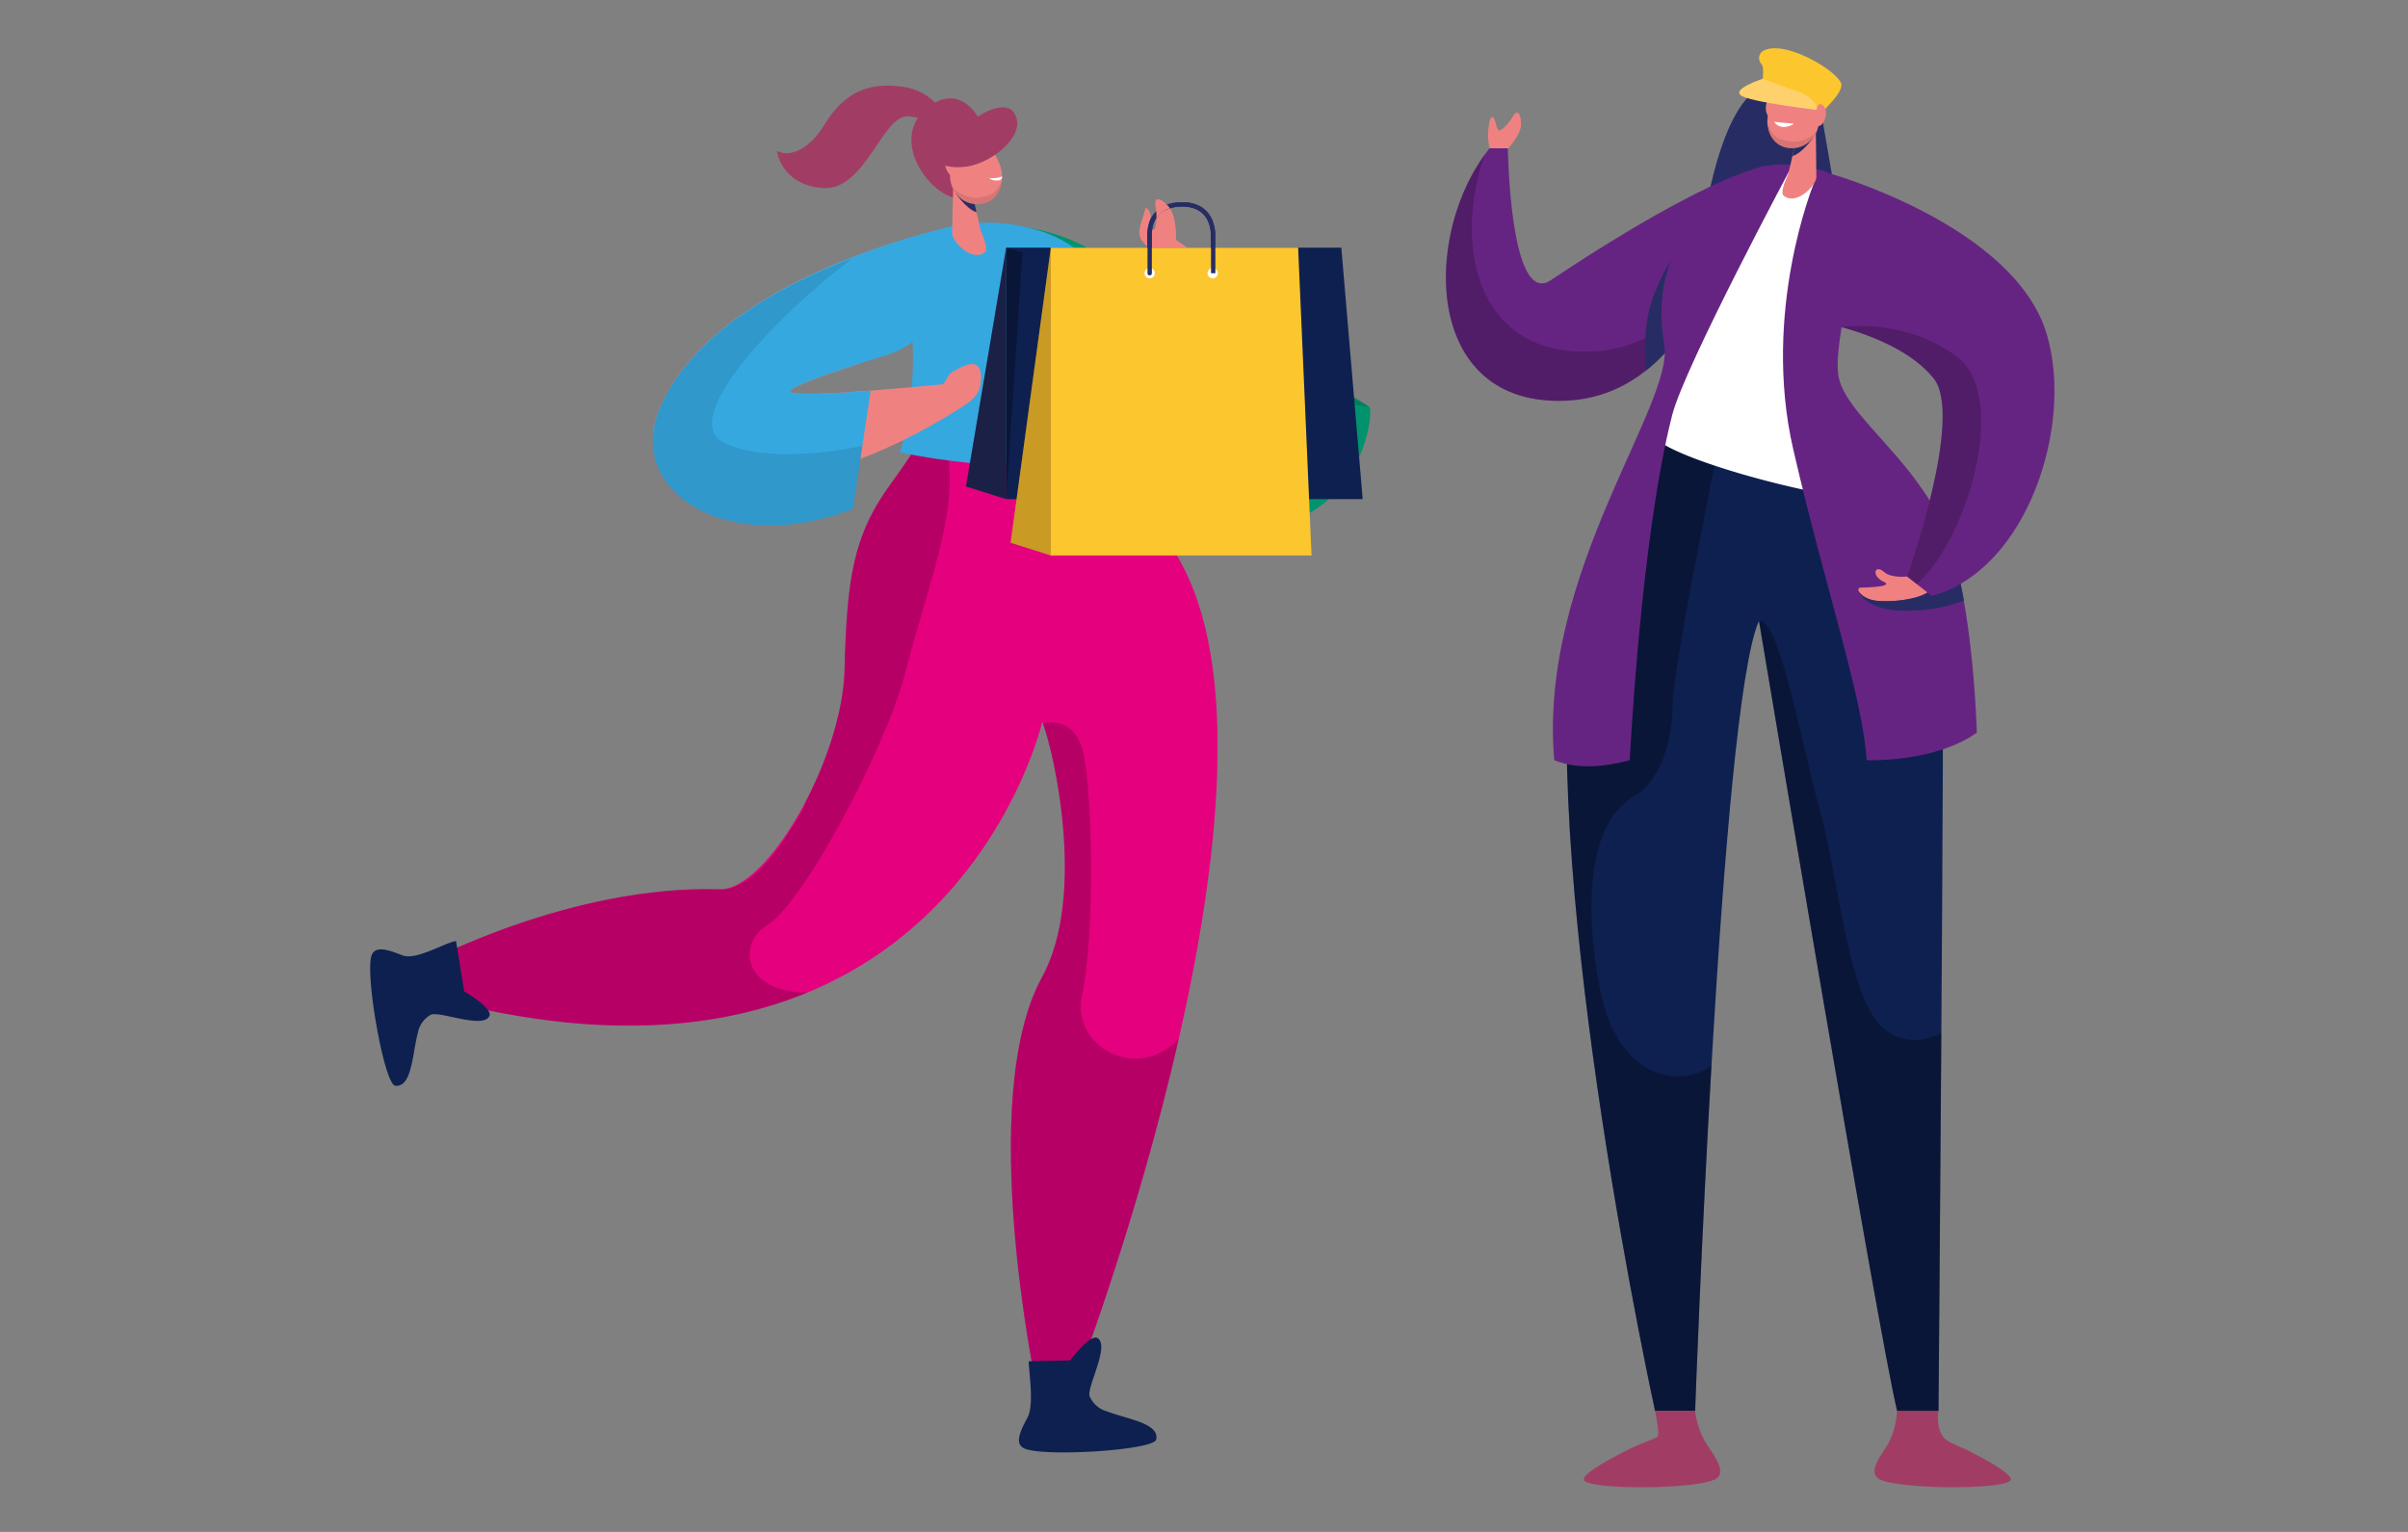 <svg id="Layer_1" data-name="Layer 1" xmlns="http://www.w3.org/2000/svg" viewBox="0 0 1100 700"><rect x="0" y="0" width="1100" height="700" fill="#808080" stroke="none"/><defs><style>.cls-1{fill:#e5007e;}.cls-2{opacity:0.2;}.cls-3{fill:#0e2050;}.cls-4{fill:#007f5d;}.cls-5{fill:#ef8281;}.cls-6{fill:#00936e;}.cls-7{fill:#272d64;}.cls-8{fill:#35a8e0;}.cls-9{opacity:0.1;}.cls-10{fill:#a13d64;}.cls-11{fill:#fff;}.cls-12{opacity:0.3;}.cls-13{fill:#fbc02d;}.cls-14{fill:#fcc62e;}.cls-15{fill:#662482;}.cls-16{fill:#ffd16c;}</style></defs><title>2789 Website–Key Features–V1B</title><g id="Group_9643" data-name="Group 9643"><g id="Group_9316" data-name="Group 9316"><g id="Group_7232" data-name="Group 7232"><g id="Group_7223" data-name="Group 7223"><path id="Path_37698" data-name="Path 37698" class="cls-1" d="M385.79,305.92c1-41,3.95-61.31,20.77-84.36,10.68-15.06,17.46-24,19.07-36.49,3.43-26.63-6.7-43.77,11.43-65.45,20.07-24,34.38-11.91,45.08-3.56,10,7.8-9.31,31.79,7.21,70.54,8.15,19.12,39.26,45,54,78.43,47.64,108.31-52.4,367.58-52.4,367.58l-17.46,1.24S445.51,502,476,446.5c20.85-37.91,4.77-105.4.13-116.63,0,0-43.94,190-279.95,125.38l-2.88-14.84s67.09-36.16,135.42-34.05C350.48,407,384.82,346.92,385.79,305.92Z"/></g><g id="Group_7225" data-name="Group 7225" class="cls-2"><g id="Group_7224" data-name="Group 7224"><path id="Path_37699" data-name="Path 37699" d="M369,453.47h0l0,0-1.26.52-.4.17-.51.2c-1.17.46-2.35.92-3.54,1.37l-1.8.66-1.81.65-1.38.48-1.39.46c-1.42.48-2.84.94-4.29,1.39l-1.29.39-.15.05-1.37.4-1.29.37-1.55.43c-.51.15-1,.29-1.55.42l-1.48.39-1.78.45-1.78.43-1.8.42-1.81.41-1.6.34-2.31.48-1.17.22-1.58.3-1.53.28-1.55.27c-1.11.19-2.23.37-3.35.54l-1.67.25-2.06.29q-.93.14-1.89.24l-.39.06-1.87.22-2.1.24-1.34.14-2.46.23c-.82.07-1.64.15-2.47.21-.54.05-1.07.09-1.61.12l-1.34.1-2.07.13c-.52,0-1.05.07-1.58.09l-1.84.09-1.12.05-1.51.05-.36,0h-.3l-1.36,0c-1.27,0-2.55.07-3.83.08h-5.07l-1.64,0-2,0-1.15,0h-.07l-1.23,0-1.86-.06c-1.88-.07-3.76-.16-5.66-.27l-2-.12h-.19c-1.2-.07-2.4-.16-3.61-.25l-2.32-.18a373.91,373.91,0,0,1-67.43-12.4l-2.88-14.83s67.09-36.15,135.42-34.05h.58c16-.07,29.86-23.7,36.66-35.25a.59.59,0,0,1,0-.08,25.47,25.47,0,0,0,2.37-5.43c9.76-18.91,17-41.24,17.4-59.69,1-41,3.95-61.31,20.77-84.35l.54-.75.51-.74c3.64-5.12,6.8-9.53,9.41-13.64.19-.29,14.09-1.85,15.4-3.48,0,0,0,0,.06,0a0,0,0,0,1,0,0c-.05,1.21,1.4,8.21,1.35,16.51-.14,24.81-11.8,54.48-20.62,89-7.77,30.4-44.9,102.68-62.48,114C335.76,432.08,340.5,453.79,369,453.47Z"/></g></g><g id="Group_7227" data-name="Group 7227" class="cls-2"><g id="Group_7226" data-name="Group 7226"><path id="Path_37700" data-name="Path 37700" d="M493.82,340.31c5.44,13.82,6.54,87.5.51,114.17-5.42,24,25.65,40.33,44.18,20.08-19.33,84.85-47.57,158.05-47.57,158.05l-17.46,1.25S445.5,502,476,446.5c20.39-37.07,5.46-102.41.46-115.79C476.48,330.71,488.37,326.49,493.82,340.31Z"/></g></g><g id="Group_7229" data-name="Group 7229"><g id="Group_7228" data-name="Group 7228"><path id="Path_37701" data-name="Path 37701" class="cls-3" d="M468.36,649.65c.31-.61.64-1.22,1-1.85,3.16-5.86.62-20.76.57-25.77l18.95-.42s9.11-12.28,12.53-10.14c5.7,3.55-5.25,22.84-3.62,26.61a12,12,0,0,0,7.8,6.81c9.05,3.54,24.29,5.41,22.55,12.94-1.12,4.84-51.22,8-60.13,4.07C463.79,660.06,465.45,655.29,468.36,649.65Z"/></g></g><g id="Group_7231" data-name="Group 7231"><g id="Group_7230" data-name="Group 7230"><path id="Path_37702" data-name="Path 37702" class="cls-3" d="M181.86,435.78l2,.76c6.18,2.48,19.5-5.9,24.47-6.52L212.05,453s13.24,7.65,11.5,11.3c-2.88,6.06-23.29-2.62-26.85-.57a12.06,12.06,0,0,0-5.88,8.52c-2.49,9.4-2.6,24.75-10.29,23.87-4.93-.56-13.73-50-10.88-59.27C171,432.43,175.93,433.54,181.86,435.78Z"/></g></g></g><g id="Group_7233" data-name="Group 7233"><path id="Path_37703" data-name="Path 37703" class="cls-4" d="M625.53,185.89a151.29,151.29,0,0,0-40.67-18.28c-22.79-6.16-25.22.47-25.22.47S606.22,206.47,625.53,185.89Z"/></g><g id="Group_7234" data-name="Group 7234"><path id="Path_37704" data-name="Path 37704" class="cls-5" d="M456.79,102.79s29.51-1,53.8,19.88,38.6,62.64,53.23,65.19c13.32,2.32-35.7-73.7-35.7-73.7l8.33-5S575,133.4,598.07,168.64c19.53,29.81,2.21,75.91-38.08,72.75s-79.71-71.78-79.71-71.78Z"/></g><g id="Group_7235" data-name="Group 7235"><path id="Path_37705" data-name="Path 37705" class="cls-5" d="M521.59,101s1.21-4,1.61-5.54,3.2,2.2,2.25,4.43-.72,8.84,2.57,9.52.06,3.22.06,3.22-5.25-2.31-5.75-4.17A56.43,56.43,0,0,1,521.59,101Z"/></g><g id="Group_7237" data-name="Group 7237"><g id="Group_7236" data-name="Group 7236"><path id="Path_37706" data-name="Path 37706" class="cls-6" d="M510.59,122.67c24.3,20.89,38.6,62.64,53.23,65.19,3.5.61,2.69-4.19-.39-11.6-1-2.47-3.78-8.18-3.78-8.18s10.5,7.79,34.66,12.7c15.06,3.07,30.06,5.08,31.22,5.11,2.39,3.1-4.2,60.64-65.54,55.5-40.27-3.37-79.71-71.78-79.71-71.78l-23.49-66.82S486.3,101.78,510.59,122.67Z"/></g></g><g id="Group_7238" data-name="Group 7238"><path id="Path_37707" data-name="Path 37707" class="cls-7" d="M486.52,179.53l20.65-44.19s16,8.23,24,45.17c5.38,24.65,2.18,40.5-.53,48.32C511.48,214.76,495.05,192.37,486.52,179.53Z"/></g><g id="Group_7240" data-name="Group 7240"><g id="Group_7239" data-name="Group 7239"><path id="Path_37708" data-name="Path 37708" class="cls-8" d="M411,206.68c.72-1.15,5.92-20.73,6.05-40.82.17-25.51-3.88-53.12,7.63-59,18.47-9.43,63.24-7.35,77.67,19.47C516.48,152.54,526.13,170.85,521,212,505.05,214.76,451.06,215.28,411,206.68Z"/></g></g><g id="Group_7241" data-name="Group 7241"><path id="Path_37709" data-name="Path 37709" class="cls-5" d="M434.94,103.67S326.05,126,301.09,187.27c-19.09,46.87,64.19,46.59,137.82-1l-5.26-11s-68.64,7.11-72.53,3.81c-1.76-1.49,12.07-6.59,27.75-11.73,24.92-8.18,41.8-30.28,45.12-56.3Z"/></g><g id="Group_7243" data-name="Group 7243"><g id="Group_7242" data-name="Group 7242"><path id="Path_37710" data-name="Path 37710" class="cls-8" d="M301.09,187.27c25-61.27,134.43-83.9,134.43-83.9l-2.63,25.73a40,40,0,0,1-27.83,33.13c-20.59,6.38-46.3,14.89-43.94,16.88,1.9,1.61,19.31.74,36.59-.58l-8.1,54.07C331.92,254.74,286,224.4,301.09,187.27Z"/></g></g><g id="Group_7244" data-name="Group 7244"><path id="Path_37711" data-name="Path 37711" class="cls-5" d="M428.89,180.84s3.2-9.63,6.76-11.31S449.33,161,448,174.74c-.47,4.76-2.56,7.48-9.07,11.55Z"/></g><g id="Group_7246" data-name="Group 7246" class="cls-9"><g id="Group_7245" data-name="Group 7245"><path id="Path_37712" data-name="Path 37712" d="M301.09,187.27c14.09-34.59,55.29-56.65,88.51-69.3-35.08,26.05-79.92,73.74-59.1,84.2,19,9.55,51.78,4,63.42,1.63l-4.31,28.81C331.92,254.74,286,224.4,301.09,187.27Z"/></g></g><g id="Group_7257" data-name="Group 7257"><g id="Group_7247" data-name="Group 7247"><path id="Path_37713" data-name="Path 37713" class="cls-10" d="M430.43,52S426.5,41.49,412,39.58s-25.9,1.82-35.35,17.35c-6.55,10.76-15.44,15.41-21.77,12,0,0,1.93,15.79,21.23,17s27.06-34,39.05-32.77c5.21.56,11.71,2.86,15.2,2.52S430.43,52,430.43,52Z"/></g><g id="Group_7248" data-name="Group 7248"><path id="Path_37714" data-name="Path 37714" class="cls-10" d="M446.78,53.56s-8.42-16.08-23.19-4.31c-16.69,13.3-1.09,37.46,11.72,40.92S446.78,53.56,446.78,53.56Z"/></g><g id="Group_7249" data-name="Group 7249"><path id="Path_37715" data-name="Path 37715" class="cls-5" d="M435.46,83.9l-.54,22.62c-.08,3.73,9,13.41,14.92,8.76,1.74-1.36-.46-6.51-2-10.39L443.59,85.4Z"/></g><g id="Group_7250" data-name="Group 7250"><path id="Path_37716" data-name="Path 37716" class="cls-7" d="M446.09,97c-4.84-1.55-9.63-8.89-9.63-8.89l7.73.09Z"/></g><g id="Group_7251" data-name="Group 7251"><path id="Path_37717" data-name="Path 37717" class="cls-5" d="M435.64,69.4l-1.46,8.67c-1.16,6.87,3.16,13.76,10,15.06,6.33,1.2,12.49-2.38,13.52-10.37.91-7.11-4.07-13.31-5.86-16.55C447.77,58.82,438.05,59.56,435.64,69.4Z"/></g><g id="Group_7252" data-name="Group 7252"><path id="Path_37718" data-name="Path 37718" class="cls-5" d="M436.91,75.71a11,11,0,0,1-1.15-2c-.62-1.34-1.84-3.17-3.37-1.29-2.22,2.75,1.45,9.68,5,8.69C440,80.38,438.08,77.27,436.91,75.71Z"/></g><g id="Group_7253" data-name="Group 7253"><path id="Path_37719" data-name="Path 37719" class="cls-11" d="M457.76,80.63a1.74,1.74,0,0,1-1.15,1.72c-.74.24-3.41.38-4.7-1A12.42,12.42,0,0,0,457.76,80.63Z"/></g><g id="Group_7255" data-name="Group 7255"><g id="Group_7254" data-name="Group 7254" class="cls-9"><path id="Path_37720" data-name="Path 37720" d="M445,90.31c2.61.11,7.25-.86,9.17-2.43,1.7-1.38,3.25-4.76,3.58-5.52,0,.14,0,.26,0,.4-1,8-7.2,11.57-13.52,10.37a12.51,12.51,0,0,1-9.09-7.46A16.16,16.16,0,0,0,445,90.31Z"/></g></g><g id="Group_7256" data-name="Group 7256"><path id="Path_37721" data-name="Path 37721" class="cls-10" d="M441.69,76.11c-12.07,1.75-18.09-4.61-18.09-4.61s11.59-9,20.5-16.21,16.24-7.43,18.64-4.37C470.42,60.71,453.76,74.36,441.69,76.11Z"/></g></g><g id="Group_7281" data-name="Group 7281"><g id="Group_7258" data-name="Group 7258"><path id="Path_37722" data-name="Path 37722" class="cls-5" d="M521.46,109.69c-2.51-3.83.57-9.63.57-9.63s3.62,5.78,4.94,5,1.69-6.61.94-10.36c-1.26-6.31,3.63-3.47,6.58.57s4,17.34.66,21S523.58,112.9,521.46,109.69Z"/></g><g id="Group_7259" data-name="Group 7259"><path id="Path_37723" data-name="Path 37723" class="cls-5" d="M534.46,95.19a11.35,11.35,0,0,0-6.18,4.39,25.06,25.06,0,0,0-.1-3,13.16,13.16,0,0,1,4.88-3A14.81,14.81,0,0,1,534.46,95.19Z"/></g><g id="Group_7280" data-name="Group 7280"><g id="Group_7268" data-name="Group 7268"><g id="Group_7260" data-name="Group 7260"><path id="Path_37724" data-name="Path 37724" class="cls-7" d="M441.28,222.28l18.37,5.8V113.17Z"/></g><g id="Group_7261" data-name="Group 7261"><path id="Path_37725" data-name="Path 37725" class="cls-3" d="M622.49,228.08H459.65V113.17H612.73Z"/></g><g id="Group_7266" data-name="Group 7266"><g id="Group_7264" data-name="Group 7264"><g id="Group_7262" data-name="Group 7262"><circle id="Ellipse_11" data-name="Ellipse 11" class="cls-11" cx="525.08" cy="124.84" r="2.33"/></g><g id="Group_7263" data-name="Group 7263"><path id="Path_37726" data-name="Path 37726" class="cls-11" d="M556.2,124.84a2.34,2.34,0,1,1-2.33-2.33h0A2.33,2.33,0,0,1,556.2,124.84Z"/></g></g><g id="Group_7265" data-name="Group 7265"><path id="Path_37727" data-name="Path 37727" class="cls-7" d="M525.08,125.84h0a1,1,0,0,1-1-1s0-8.17,0-17.44,5.92-15,15.83-15c14.45,0,15.19,12.5,15.19,15,0,5.54,0,17.45,0,17.45h-2s0-11.91,0-17.45c0-3.05-1-13-13.18-13-4.16,0-13.83,1.26-13.83,13,0,9.27,0,17.45,0,17.45A1,1,0,0,1,525.08,125.84Z"/></g></g><g id="Group_7267" data-name="Group 7267" class="cls-12"><path id="Path_37728" data-name="Path 37728" d="M441.28,222.28l18.37,5.8,7.46-112.69-7.46-2.22Z"/></g></g><g id="Group_7279" data-name="Group 7279"><g id="Group_7269" data-name="Group 7269"><path id="Path_37729" data-name="Path 37729" class="cls-13" d="M461.66,248l18.37,5.8V113.17Z"/></g><g id="Group_7270" data-name="Group 7270" class="cls-2"><path id="Path_37730" data-name="Path 37730" d="M461.66,248l18.37,5.8V113.17Z"/></g><g id="Group_7271" data-name="Group 7271"><path id="Path_37731" data-name="Path 37731" class="cls-14" d="M599.13,253.83H480V113.17h113Z"/></g><g id="Group_7278" data-name="Group 7278"><g id="Group_7274" data-name="Group 7274"><g id="Group_7272" data-name="Group 7272"><circle id="Ellipse_12" data-name="Ellipse 12" class="cls-11" cx="525.19" cy="124.84" r="2.33"/></g><g id="Group_7273" data-name="Group 7273"><path id="Path_37732" data-name="Path 37732" class="cls-11" d="M556.3,124.84a2.33,2.33,0,1,1-2.33-2.33h0A2.33,2.33,0,0,1,556.3,124.84Z"/></g></g><g id="Group_7275" data-name="Group 7275"><path id="Path_37733" data-name="Path 37733" class="cls-7" d="M525.19,125.84h0a1,1,0,0,1-1-1s0-8.17,0-17.44,5.92-15,15.83-15c14.45,0,15.18,12.5,15.18,15,0,5.54,0,17.45,0,17.45h-2s0-11.91,0-17.45c0-3.05-1-13-13.18-13-4.16,0-13.84,1.26-13.84,13,0,9.27,0,17.45,0,17.45A1,1,0,0,1,525.19,125.84Z"/></g><g id="Group_7277" data-name="Group 7277"><g id="Group_7276" data-name="Group 7276"><path id="Path_37734" data-name="Path 37734" class="cls-5" d="M534.47,95.19a11.63,11.63,0,0,0-6.19,4.5,31.06,31.06,0,0,0-.14-3.48,12.55,12.55,0,0,1,4.8-2.82A22,22,0,0,1,534.47,95.19Z"/></g></g></g></g></g></g></g><g id="Group_9317" data-name="Group 9317"><g id="Group_7283" data-name="Group 7283"><path id="Path_37735" data-name="Path 37735" class="cls-5" d="M679.86,59.4c.45-3.79.7-6,2-5.88s1.62,5.89,2.9,6.09,4.62-3.32,6.15-6.11c2.58-4.71,4.18-.27,3.9,3.88S688.06,70.57,684,71.15,679.49,62.58,679.86,59.4Z"/></g><g id="Group_7284" data-name="Group 7284"><path id="Path_37736" data-name="Path 37736" class="cls-7" d="M831.66,49.75,840,98l-62.21,7s5.82-47.56,22.47-62.32C806.32,37.28,831.66,49.75,831.66,49.75Z"/></g><g id="Group_7285" data-name="Group 7285"><path id="Path_37737" data-name="Path 37737" class="cls-15" d="M784.6,118.35s-16.87,62.12-68.74,64.72c-66.37,3.33-66.21-77.2-35.39-115.32h8.34s.9,72.78,19.6,60.3c76.19-50.81,99.33-52.38,99.33-52.38S782,108.91,784.6,118.35Z"/></g><g id="Group_7286" data-name="Group 7286" class="cls-2"><path id="Path_37738" data-name="Path 37738" d="M678.44,70.4c-14.65,40.28-4.63,92.89,49.27,90.18,25.86-1.3,43-17.39,53.73-33.2-6.94,17.33-26.14,53.71-65.58,55.69C651,186.33,649.68,109.48,678.44,70.4Z"/></g><g id="Group_7287" data-name="Group 7287"><path id="Path_37739" data-name="Path 37739" class="cls-7" d="M764.08,117.87l2.58,7.59-6.2,35.92a78.69,78.69,0,0,1-8.47,7.86,90.81,90.81,0,0,1,.68-24.36C755.34,130.56,764.08,117.87,764.08,117.87Z"/></g><g id="Group_7288" data-name="Group 7288"><path id="Path_37740" data-name="Path 37740" class="cls-3" d="M717.94,287.57c1.25-27.87,19.37-37.33,28.75-65,1.19-3.52,9.6-28.07,10.7-31.46,17.17-53.26,13.23-70.92,30.81-97.91,15.91-24.44,32.54-19.8,49.41-9.33,18.79,11.67-11,59.82-5.56,86.72,2.55,12.63,14.21,22.42,26.2,37,18.84,22.27,28,49.81,29.17,78.76.9,21.57-1.89,358.39-1.89,358.39H866.65c-8.18-32.72-63.13-361-63.13-361-17.71,38.69-29.17,361-29.17,361H756.06S704.22,408.37,717.94,287.57Z"/></g><g id="Group_7289" data-name="Group 7289" class="cls-12"><path id="Path_37741" data-name="Path 37741" d="M746.69,222.58c1.19-3.52,9.6-28.07,10.69-31.46,7.63-23.65,11.09-40.27,14.12-53.82,9.56-2.65,18.7-2.23,26.67,2.86,0,0-34,160.22-34.09,182s-8.72,36.58-17.32,41.48c-29.6,16.85-18.21,80.15-14.44,94.41,9.89,37.36,38.17,38.17,49.5,28.74-4.78,82.36-7.47,157.93-7.47,157.93H756.06s-51.84-236.38-38.12-357.18C719.19,259.7,737.31,250.24,746.69,222.58Z"/></g><g id="Group_7291" data-name="Group 7291"><g id="Group_7290" data-name="Group 7290"><path id="Path_37742" data-name="Path 37742" class="cls-11" d="M754.24,196.47c17.17-53.27,16.37-76.27,34-103.26,15.91-24.44,32.55-19.8,49.41-9.33,18.79,11.67-11,59.82-5.56,86.72,2.56,12.63,14.22,22.42,26.2,37a118,118,0,0,1,14.44,21.51C849.33,233.74,750.58,207.79,754.24,196.47Z"/></g></g><g id="Group_7292" data-name="Group 7292"><path id="Path_37743" data-name="Path 37743" class="cls-15" d="M828.43,84.21s-23.74,58.17-9.27,121.06S851,318.83,852.7,347.35c0,0,31,1.26,50.33-12.58,0,0-1.68-70-17.61-99.4s-41.68-46.3-45.38-62.58,12.24-63.67,8.89-78.35-19.23-17.2-19.23-17.2Z"/></g><g id="Group_7293" data-name="Group 7293"><path id="Path_37744" data-name="Path 37744" class="cls-15" d="M818.78,75.4s-14.6-2.18-24,6-42.71,29-34.53,76.07C765,184.83,702.57,262.06,710,347.39c10.18,4.06,21.92,3.28,34.49,0,0,0,5-101.85,19.41-157.84C769.64,167.2,818.78,75.4,818.78,75.4Z"/></g><g id="Group_7294" data-name="Group 7294"><path id="Path_37745" data-name="Path 37745" class="cls-5" d="M829.47,58.51l.27,22.43c0,3.69-9.07,13.18-14.89,8.5-1.71-1.36.54-6.44,2.15-10.27l4.39-19.27Z"/></g><g id="Group_7295" data-name="Group 7295"><path id="Path_37746" data-name="Path 37746" class="cls-7" d="M818.78,71.34c4.82-1.47,9.65-8.69,9.65-8.69h-7.66Z"/></g><g id="Group_7296" data-name="Group 7296"><path id="Path_37747" data-name="Path 37747" class="cls-5" d="M829.46,44.14l1.35,8.61c1.07,6.82-3.3,13.59-10.1,14.8-6.28,1.12-12.35-2.5-13.28-10.44-.82-7.06,4.19-13.14,6-16.33C817.57,33.51,827.19,34.35,829.46,44.14Z"/></g><g id="Group_7297" data-name="Group 7297"><path id="Path_37748" data-name="Path 37748" class="cls-14" d="M805.22,36s.72-5.65-.61-6.76-3-7.19,6.33-7.19,25.55,8.79,29.81,15.31c2.52,3.86-6.87,11.69-7.25,13S819.15,48.37,805.22,36Z"/></g><g id="Group_7298" data-name="Group 7298"><path id="Path_37749" data-name="Path 37749" class="cls-5" d="M829.22,52.41a10.4,10.4,0,0,0,.57-2.21c.24-1.44.92-3.52,2.88-2.12,2.85,2,1.18,9.62-2.47,9.62C827.49,57.7,828.51,54.21,829.22,52.41Z"/></g><g id="Group_7299" data-name="Group 7299"><path id="Path_37750" data-name="Path 37750" class="cls-5" d="M811.47,49.21a11,11,0,0,1-.05-2.29c.1-1.45-.09-3.63-2.32-2.72-3.24,1.33-3.34,9.09.21,9.93C812,54.75,811.75,51.12,811.47,49.21Z"/></g><g id="Group_7300" data-name="Group 7300"><path id="Path_37751" data-name="Path 37751" class="cls-11" d="M819.39,56.42a78.19,78.19,0,0,1-8.92-.8A4.94,4.94,0,0,0,814.24,58C816.06,58.18,818.61,57.38,819.39,56.42Z"/></g><g id="Group_7301" data-name="Group 7301"><path id="Path_37752" data-name="Path 37752" class="cls-10" d="M743.64,662.48c5.89-3,13.38-5.46,13.7-6.09.78-1.57-1.28-11.64-1.28-11.64h18.29a37.38,37.38,0,0,0,6.43,16.94c4.18,6.18,7.35,11.65,2.82,14.2-8.65,4.88-60.71,5-60.08,0C723.9,672.87,734.81,667,743.64,662.48Z"/></g><g id="Group_7302" data-name="Group 7302"><path id="Path_37753" data-name="Path 37753" class="cls-10" d="M861.3,661.69c3.82-5.63,4.88-11.84,5.35-16.94h18.87s-1.28,6.48,1.9,11.53c1.38,2.21,5.43,3.85,11,6.2,8.84,4.54,19.74,10.39,20.12,13.41.63,5-51.43,4.88-60.08,0C854,673.34,857.12,667.87,861.3,661.69Z"/></g><g id="Group_7304" data-name="Group 7304"><g id="Group_7303" data-name="Group 7303" class="cls-9"><path id="Path_37754" data-name="Path 37754" d="M820,64.75c-2.59.08-7.17-.94-9.06-2.52-1.67-1.39-3.16-4.76-3.48-5.5,0,.13,0,.25,0,.38.92,7.94,7,11.56,13.27,10.44a12.39,12.39,0,0,0,9.09-7.28A16,16,0,0,1,820,64.75Z"/></g></g><g id="Group_7305" data-name="Group 7305"><path id="Path_37755" data-name="Path 37755" class="cls-16" d="M829.79,50.2s-26.07-3-33.39-6S805.22,36,805.22,36s4.56,1.77,16.71,6C825.05,43.15,830.62,46.9,829.79,50.2Z"/></g><g id="Group_7306" data-name="Group 7306"><path id="Path_37756" data-name="Path 37756" class="cls-15" d="M836.08,79.33S920.23,103,935,152.75c12.52,42.13-9.35,108-52.54,119.53l-11.32-8.85s26.27-73.19,12.08-90.64c-16.28-20-53.5-25.92-53.5-25.92S827.49,84,836.08,79.33Z"/></g><g id="Group_7307" data-name="Group 7307"><path id="Path_37757" data-name="Path 37757" class="cls-5" d="M871.15,263.43s-7.13.88-10.48-2.05-5-.26-3.15,2.18,4.62,2.43,4,3.48-8.18,1.47-11.33,1.47-.21,4.82,6.09,5.87,19.09-.17,24.23-3.65Z"/></g><g id="Group_7308" data-name="Group 7308" class="cls-12"><path id="Path_37758" data-name="Path 37758" d="M831.27,369.8c8.14,28.94,12.62,83,27.49,98.5,9.44,9.82,20.92,7.17,28.06,3.93-.59,87.4-1.3,172.52-1.3,172.52H866.65c-8.18-32.72-63.13-361-63.13-361C812.85,282,823.13,340.85,831.27,369.8Z"/></g><g id="Group_7310" data-name="Group 7310" class="cls-2"><g id="Group_7309" data-name="Group 7309"><path id="Path_37759" data-name="Path 37759" d="M894.22,163.23c23.36,17.72,5.06,82.6-18.58,103.71l-4.49-3.51s26.27-73.19,12.09-90.64c-10.52-12.94-29.75-20-42.06-23.33C841.18,149.46,869.9,144.77,894.22,163.23Z"/></g></g><g id="Group_7311" data-name="Group 7311"><path id="Path_37760" data-name="Path 37760" class="cls-7" d="M897.12,274.48a69.8,69.8,0,0,1-20.22,4.38c-25,2-27.82-8.74-27.82-8.74.67,1.5,3.29,3.61,7.18,4.26,6.3,1,19.1-.17,24.23-3.65l2,1.55a54.06,54.06,0,0,0,13.16-5.49C896.17,269.32,896.66,271.89,897.12,274.48Z"/></g></g></g></svg>
